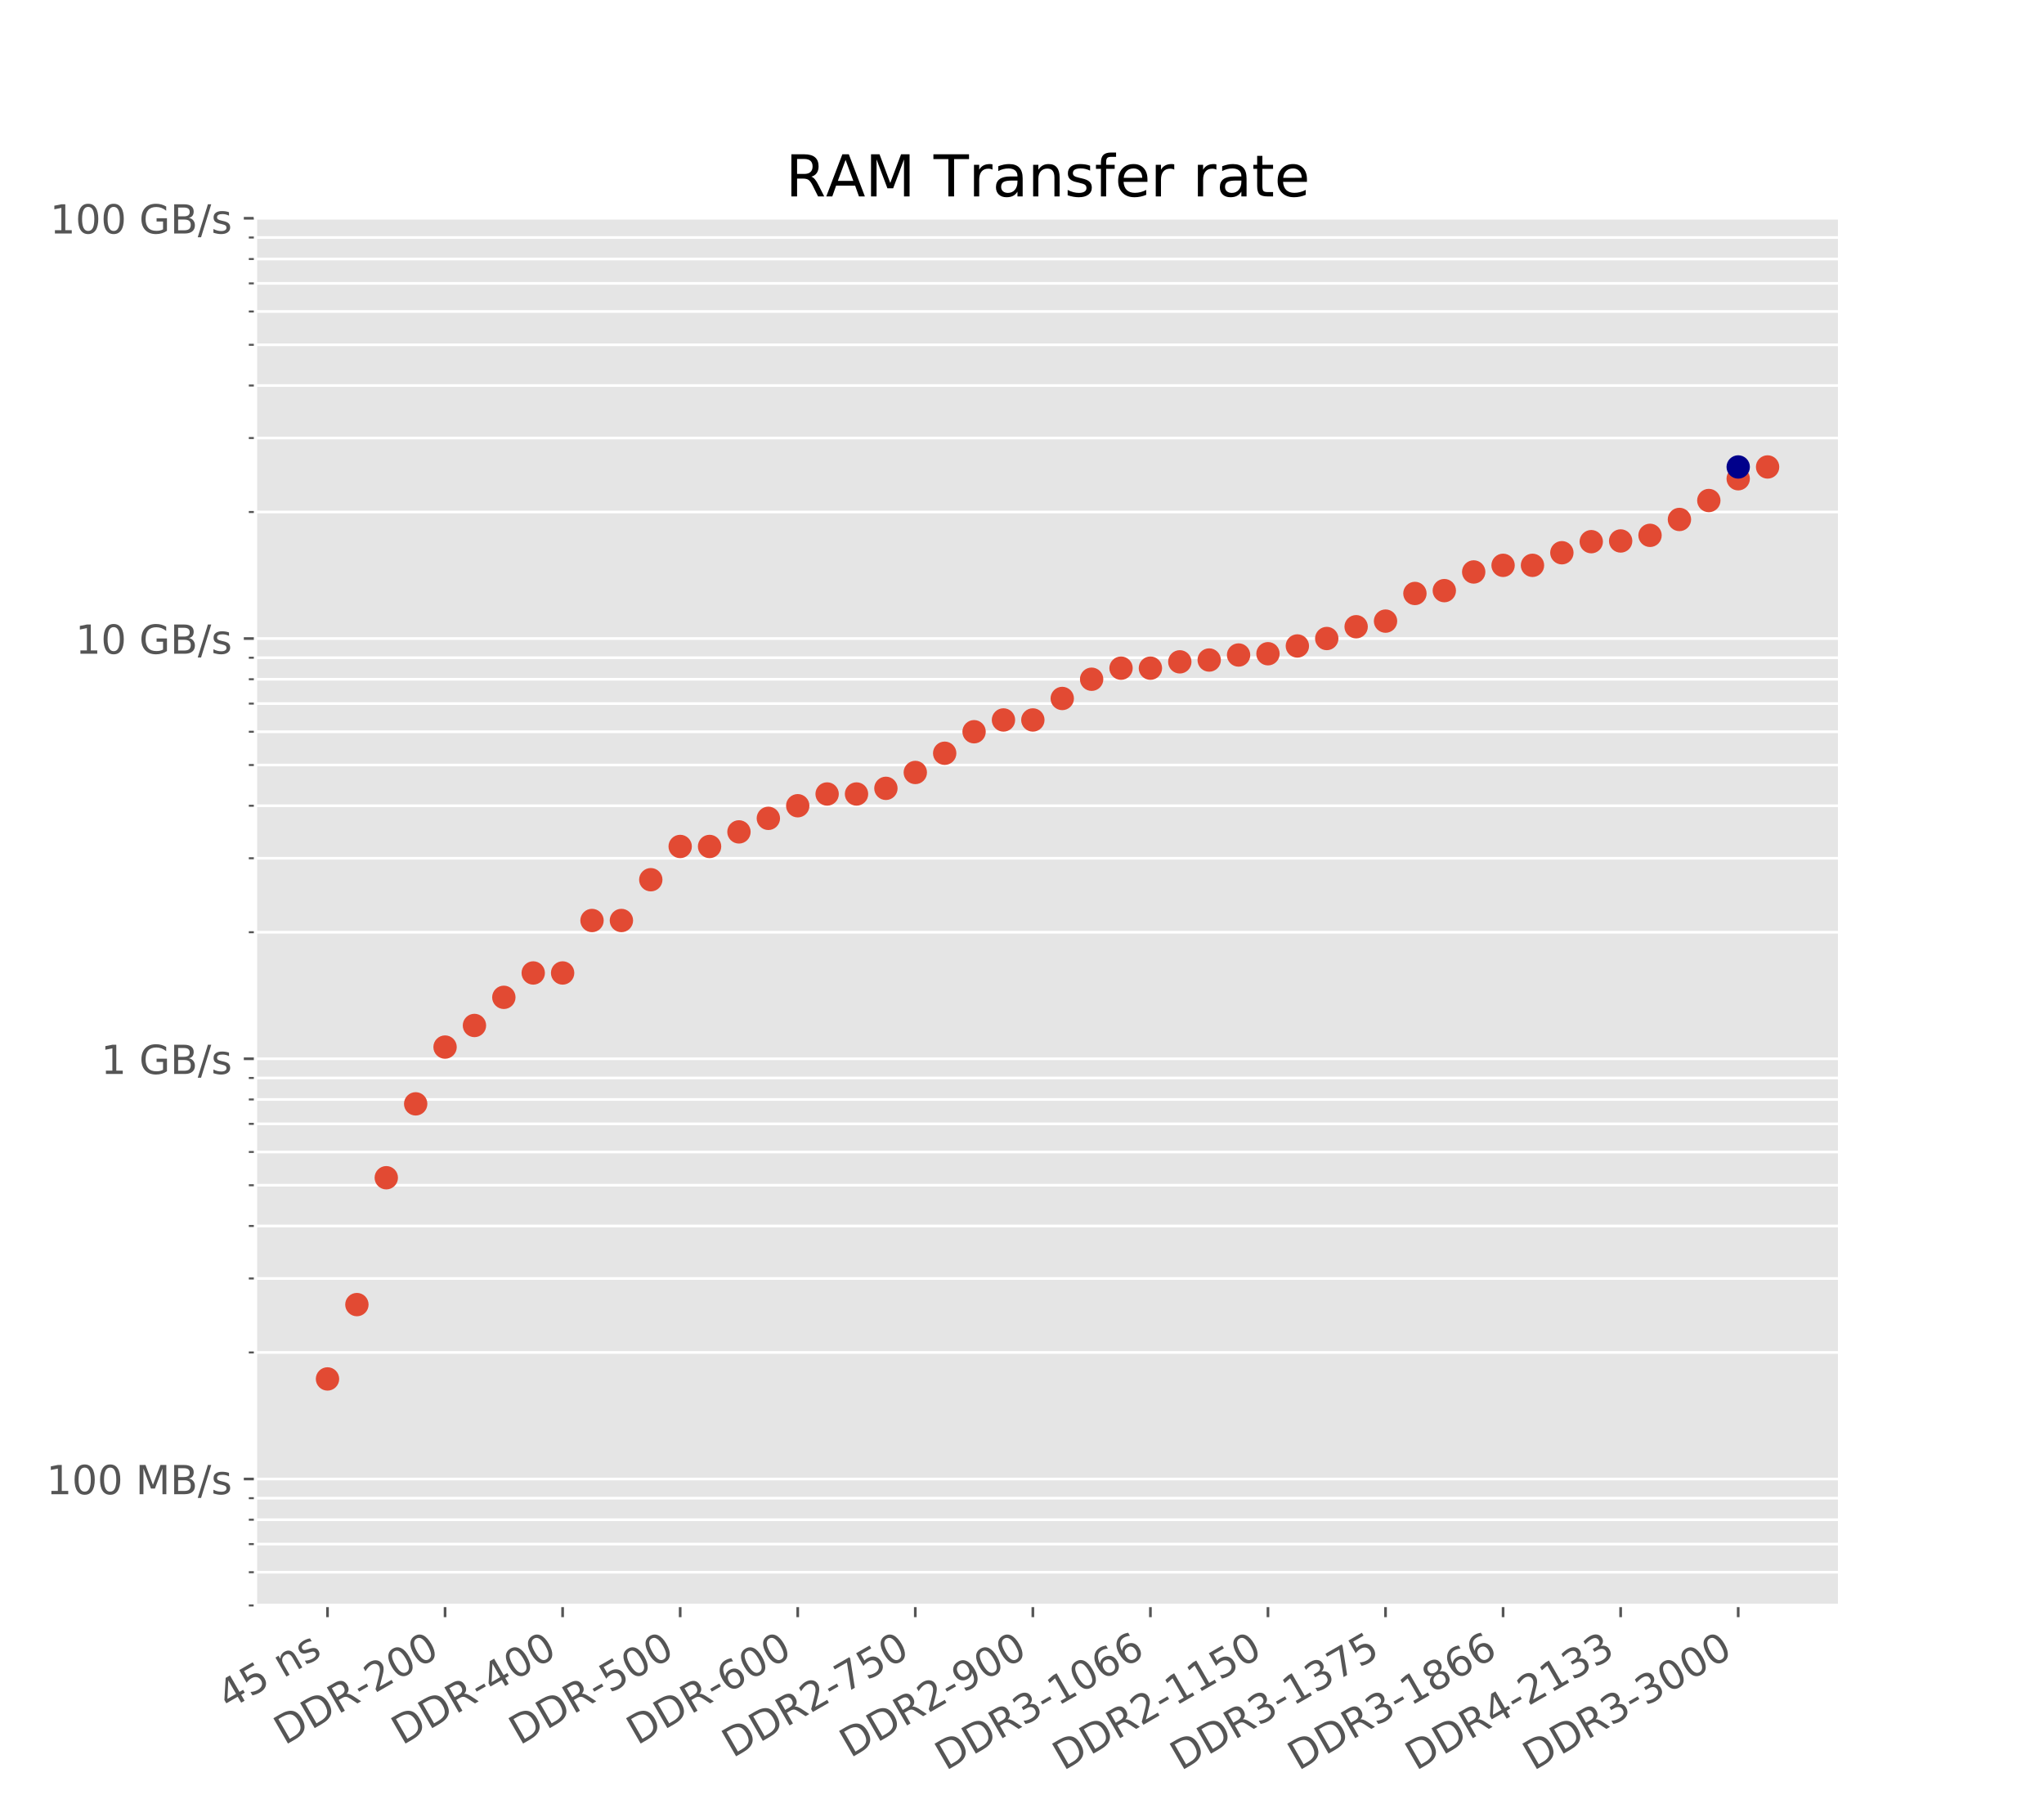 <?xml version="1.0" encoding="utf-8" standalone="no"?>
<!DOCTYPE svg PUBLIC "-//W3C//DTD SVG 1.1//EN"
  "http://www.w3.org/Graphics/SVG/1.1/DTD/svg11.dtd">
<!-- Created with matplotlib (http://matplotlib.org/) -->
<svg height="540pt" version="1.1" viewBox="0 0 612 540" width="612pt" xmlns="http://www.w3.org/2000/svg" xmlns:xlink="http://www.w3.org/1999/xlink">
 <defs>
  <style type="text/css">
*{stroke-linecap:butt;stroke-linejoin:round;}
  </style>
 </defs>
 <g id="figure_1">
  <g id="patch_1">
   <path d="M 0 540 
L 612 540 
L 612 0 
L 0 0 
z
" style="fill:#ffffff;"/>
  </g>
  <g id="axes_1">
   <g id="patch_2">
    <path d="M 76.5 480.6 
L 550.8 480.6 
L 550.8 64.8 
L 76.5 64.8 
z
" style="fill:#e5e5e5;"/>
   </g>
   <g id="matplotlib.axis_1">
    <g id="xtick_1">
     <g id="line2d_1">
      <defs>
       <path d="M 0 0 
L 0 3.5 
" id="m210730b39d" style="stroke:#555555;stroke-width:0.8;"/>
      </defs>
      <g>
       <use style="fill:#555555;stroke:#555555;stroke-width:0.8;" x="98.059" xlink:href="#m210730b39d" y="480.6"/>
      </g>
     </g>
     <g id="text_1">
      <!-- 45 ns -->
      <defs>
       <path d="M 37.797 64.312 
L 12.891 25.391 
L 37.797 25.391 
z
M 35.203 72.906 
L 47.609 72.906 
L 47.609 25.391 
L 58.016 25.391 
L 58.016 17.188 
L 47.609 17.188 
L 47.609 0 
L 37.797 0 
L 37.797 17.188 
L 4.891 17.188 
L 4.891 26.703 
z
" id="DejaVuSans-34"/>
       <path d="M 10.797 72.906 
L 49.516 72.906 
L 49.516 64.594 
L 19.828 64.594 
L 19.828 46.734 
Q 21.969 47.469 24.109 47.828 
Q 26.266 48.188 28.422 48.188 
Q 40.625 48.188 47.75 41.5 
Q 54.891 34.812 54.891 23.391 
Q 54.891 11.625 47.562 5.094 
Q 40.234 -1.422 26.906 -1.422 
Q 22.312 -1.422 17.547 -0.641 
Q 12.797 0.141 7.719 1.703 
L 7.719 11.625 
Q 12.109 9.234 16.797 8.062 
Q 21.484 6.891 26.703 6.891 
Q 35.156 6.891 40.078 11.328 
Q 45.016 15.766 45.016 23.391 
Q 45.016 31 40.078 35.438 
Q 35.156 39.891 26.703 39.891 
Q 22.75 39.891 18.812 39.016 
Q 14.891 38.141 10.797 36.281 
z
" id="DejaVuSans-35"/>
       <path id="DejaVuSans-20"/>
       <path d="M 54.891 33.016 
L 54.891 0 
L 45.906 0 
L 45.906 32.719 
Q 45.906 40.484 42.875 44.328 
Q 39.844 48.188 33.797 48.188 
Q 26.516 48.188 22.312 43.547 
Q 18.109 38.922 18.109 30.906 
L 18.109 0 
L 9.078 0 
L 9.078 54.688 
L 18.109 54.688 
L 18.109 46.188 
Q 21.344 51.125 25.703 53.562 
Q 30.078 56 35.797 56 
Q 45.219 56 50.047 50.172 
Q 54.891 44.344 54.891 33.016 
" id="DejaVuSans-6e"/>
       <path d="M 44.281 53.078 
L 44.281 44.578 
Q 40.484 46.531 36.375 47.5 
Q 32.281 48.484 27.875 48.484 
Q 21.188 48.484 17.844 46.438 
Q 14.5 44.391 14.5 40.281 
Q 14.5 37.156 16.891 35.375 
Q 19.281 33.594 26.516 31.984 
L 29.594 31.297 
Q 39.156 29.25 43.188 25.516 
Q 47.219 21.781 47.219 15.094 
Q 47.219 7.469 41.188 3.016 
Q 35.156 -1.422 24.609 -1.422 
Q 20.219 -1.422 15.453 -0.562 
Q 10.688 0.297 5.422 2 
L 5.422 11.281 
Q 10.406 8.688 15.234 7.391 
Q 20.062 6.109 24.812 6.109 
Q 31.156 6.109 34.562 8.281 
Q 37.984 10.453 37.984 14.406 
Q 37.984 18.062 35.516 20.016 
Q 33.062 21.969 24.703 23.781 
L 21.578 24.516 
Q 13.234 26.266 9.516 29.906 
Q 5.812 33.547 5.812 39.891 
Q 5.812 47.609 11.281 51.797 
Q 16.75 56 26.812 56 
Q 31.781 56 36.172 55.266 
Q 40.578 54.547 44.281 53.078 
" id="DejaVuSans-73"/>
      </defs>
      <g style="fill:#555555;" transform="translate(68.284 511.967)rotate(-30)scale(0.12 -0.12)">
       <use xlink:href="#DejaVuSans-34"/>
       <use x="63.623" xlink:href="#DejaVuSans-35"/>
       <use x="127.246" xlink:href="#DejaVuSans-20"/>
       <use x="159.033" xlink:href="#DejaVuSans-6e"/>
       <use x="222.412" xlink:href="#DejaVuSans-73"/>
      </g>
     </g>
    </g>
    <g id="xtick_2">
     <g id="line2d_2">
      <g>
       <use style="fill:#555555;stroke:#555555;stroke-width:0.8;" x="133.258" xlink:href="#m210730b39d" y="480.6"/>
      </g>
     </g>
     <g id="text_2">
      <!-- DDR-200 -->
      <defs>
       <path d="M 19.672 64.797 
L 19.672 8.109 
L 31.594 8.109 
Q 46.688 8.109 53.688 14.938 
Q 60.688 21.781 60.688 36.531 
Q 60.688 51.172 53.688 57.984 
Q 46.688 64.797 31.594 64.797 
z
M 9.812 72.906 
L 30.078 72.906 
Q 51.266 72.906 61.172 64.094 
Q 71.094 55.281 71.094 36.531 
Q 71.094 17.672 61.125 8.828 
Q 51.172 0 30.078 0 
L 9.812 0 
z
" id="DejaVuSans-44"/>
       <path d="M 44.391 34.188 
Q 47.562 33.109 50.562 29.594 
Q 53.562 26.078 56.594 19.922 
L 66.609 0 
L 56 0 
L 46.688 18.703 
Q 43.062 26.031 39.672 28.422 
Q 36.281 30.812 30.422 30.812 
L 19.672 30.812 
L 19.672 0 
L 9.812 0 
L 9.812 72.906 
L 32.078 72.906 
Q 44.578 72.906 50.734 67.672 
Q 56.891 62.453 56.891 51.906 
Q 56.891 45.016 53.688 40.469 
Q 50.484 35.938 44.391 34.188 
M 19.672 64.797 
L 19.672 38.922 
L 32.078 38.922 
Q 39.203 38.922 42.844 42.219 
Q 46.484 45.516 46.484 51.906 
Q 46.484 58.297 42.844 61.547 
Q 39.203 64.797 32.078 64.797 
z
" id="DejaVuSans-52"/>
       <path d="M 4.891 31.391 
L 31.203 31.391 
L 31.203 23.391 
L 4.891 23.391 
z
" id="DejaVuSans-2d"/>
       <path d="M 19.188 8.297 
L 53.609 8.297 
L 53.609 0 
L 7.328 0 
L 7.328 8.297 
Q 12.938 14.109 22.625 23.891 
Q 32.328 33.688 34.812 36.531 
Q 39.547 41.844 41.422 45.531 
Q 43.312 49.219 43.312 52.781 
Q 43.312 58.594 39.234 62.25 
Q 35.156 65.922 28.609 65.922 
Q 23.969 65.922 18.812 64.312 
Q 13.672 62.703 7.812 59.422 
L 7.812 69.391 
Q 13.766 71.781 18.938 73 
Q 24.125 74.219 28.422 74.219 
Q 39.75 74.219 46.484 68.547 
Q 53.219 62.891 53.219 53.422 
Q 53.219 48.922 51.531 44.891 
Q 49.859 40.875 45.406 35.406 
Q 44.188 33.984 37.641 27.219 
Q 31.109 20.453 19.188 8.297 
" id="DejaVuSans-32"/>
       <path d="M 31.781 66.406 
Q 24.172 66.406 20.328 58.906 
Q 16.5 51.422 16.5 36.375 
Q 16.5 21.391 20.328 13.891 
Q 24.172 6.391 31.781 6.391 
Q 39.453 6.391 43.281 13.891 
Q 47.125 21.391 47.125 36.375 
Q 47.125 51.422 43.281 58.906 
Q 39.453 66.406 31.781 66.406 
M 31.781 74.219 
Q 44.047 74.219 50.516 64.516 
Q 56.984 54.828 56.984 36.375 
Q 56.984 17.969 50.516 8.266 
Q 44.047 -1.422 31.781 -1.422 
Q 19.531 -1.422 13.062 8.266 
Q 6.594 17.969 6.594 36.375 
Q 6.594 54.828 13.062 64.516 
Q 19.531 74.219 31.781 74.219 
" id="DejaVuSans-30"/>
      </defs>
      <g style="fill:#555555;" transform="translate(85.205 522.519)rotate(-30)scale(0.12 -0.12)">
       <use xlink:href="#DejaVuSans-44"/>
       <use x="77.002" xlink:href="#DejaVuSans-44"/>
       <use x="154.004" xlink:href="#DejaVuSans-52"/>
       <use x="223.424" xlink:href="#DejaVuSans-2d"/>
       <use x="259.508" xlink:href="#DejaVuSans-32"/>
       <use x="323.131" xlink:href="#DejaVuSans-30"/>
       <use x="386.754" xlink:href="#DejaVuSans-30"/>
      </g>
     </g>
    </g>
    <g id="xtick_3">
     <g id="line2d_3">
      <g>
       <use style="fill:#555555;stroke:#555555;stroke-width:0.8;" x="168.456" xlink:href="#m210730b39d" y="480.6"/>
      </g>
     </g>
     <g id="text_3">
      <!-- DDR-400 -->
      <g style="fill:#555555;" transform="translate(120.404 522.519)rotate(-30)scale(0.12 -0.12)">
       <use xlink:href="#DejaVuSans-44"/>
       <use x="77.002" xlink:href="#DejaVuSans-44"/>
       <use x="154.004" xlink:href="#DejaVuSans-52"/>
       <use x="223.424" xlink:href="#DejaVuSans-2d"/>
       <use x="259.508" xlink:href="#DejaVuSans-34"/>
       <use x="323.131" xlink:href="#DejaVuSans-30"/>
       <use x="386.754" xlink:href="#DejaVuSans-30"/>
      </g>
     </g>
    </g>
    <g id="xtick_4">
     <g id="line2d_4">
      <g>
       <use style="fill:#555555;stroke:#555555;stroke-width:0.8;" x="203.655" xlink:href="#m210730b39d" y="480.6"/>
      </g>
     </g>
     <g id="text_4">
      <!-- DDR-500 -->
      <g style="fill:#555555;" transform="translate(155.602 522.519)rotate(-30)scale(0.12 -0.12)">
       <use xlink:href="#DejaVuSans-44"/>
       <use x="77.002" xlink:href="#DejaVuSans-44"/>
       <use x="154.004" xlink:href="#DejaVuSans-52"/>
       <use x="223.424" xlink:href="#DejaVuSans-2d"/>
       <use x="259.508" xlink:href="#DejaVuSans-35"/>
       <use x="323.131" xlink:href="#DejaVuSans-30"/>
       <use x="386.754" xlink:href="#DejaVuSans-30"/>
      </g>
     </g>
    </g>
    <g id="xtick_5">
     <g id="line2d_5">
      <g>
       <use style="fill:#555555;stroke:#555555;stroke-width:0.8;" x="238.853" xlink:href="#m210730b39d" y="480.6"/>
      </g>
     </g>
     <g id="text_5">
      <!-- DDR-600 -->
      <defs>
       <path d="M 33.016 40.375 
Q 26.375 40.375 22.484 35.828 
Q 18.609 31.297 18.609 23.391 
Q 18.609 15.531 22.484 10.953 
Q 26.375 6.391 33.016 6.391 
Q 39.656 6.391 43.531 10.953 
Q 47.406 15.531 47.406 23.391 
Q 47.406 31.297 43.531 35.828 
Q 39.656 40.375 33.016 40.375 
M 52.594 71.297 
L 52.594 62.312 
Q 48.875 64.062 45.094 64.984 
Q 41.312 65.922 37.594 65.922 
Q 27.828 65.922 22.672 59.328 
Q 17.531 52.734 16.797 39.406 
Q 19.672 43.656 24.016 45.922 
Q 28.375 48.188 33.594 48.188 
Q 44.578 48.188 50.953 41.516 
Q 57.328 34.859 57.328 23.391 
Q 57.328 12.156 50.688 5.359 
Q 44.047 -1.422 33.016 -1.422 
Q 20.359 -1.422 13.672 8.266 
Q 6.984 17.969 6.984 36.375 
Q 6.984 53.656 15.188 63.938 
Q 23.391 74.219 37.203 74.219 
Q 40.922 74.219 44.703 73.484 
Q 48.484 72.75 52.594 71.297 
" id="DejaVuSans-36"/>
      </defs>
      <g style="fill:#555555;" transform="translate(190.801 522.519)rotate(-30)scale(0.12 -0.12)">
       <use xlink:href="#DejaVuSans-44"/>
       <use x="77.002" xlink:href="#DejaVuSans-44"/>
       <use x="154.004" xlink:href="#DejaVuSans-52"/>
       <use x="223.424" xlink:href="#DejaVuSans-2d"/>
       <use x="259.508" xlink:href="#DejaVuSans-36"/>
       <use x="323.131" xlink:href="#DejaVuSans-30"/>
       <use x="386.754" xlink:href="#DejaVuSans-30"/>
      </g>
     </g>
    </g>
    <g id="xtick_6">
     <g id="line2d_6">
      <g>
       <use style="fill:#555555;stroke:#555555;stroke-width:0.8;" x="274.052" xlink:href="#m210730b39d" y="480.6"/>
      </g>
     </g>
     <g id="text_6">
      <!-- DDR2-750 -->
      <defs>
       <path d="M 8.203 72.906 
L 55.078 72.906 
L 55.078 68.703 
L 28.609 0 
L 18.312 0 
L 43.219 64.594 
L 8.203 64.594 
z
" id="DejaVuSans-37"/>
      </defs>
      <g style="fill:#555555;" transform="translate(219.381 526.34)rotate(-30)scale(0.12 -0.12)">
       <use xlink:href="#DejaVuSans-44"/>
       <use x="77.002" xlink:href="#DejaVuSans-44"/>
       <use x="154.004" xlink:href="#DejaVuSans-52"/>
       <use x="223.486" xlink:href="#DejaVuSans-32"/>
       <use x="287.109" xlink:href="#DejaVuSans-2d"/>
       <use x="323.193" xlink:href="#DejaVuSans-37"/>
       <use x="386.816" xlink:href="#DejaVuSans-35"/>
       <use x="450.439" xlink:href="#DejaVuSans-30"/>
      </g>
     </g>
    </g>
    <g id="xtick_7">
     <g id="line2d_7">
      <g>
       <use style="fill:#555555;stroke:#555555;stroke-width:0.8;" x="309.25" xlink:href="#m210730b39d" y="480.6"/>
      </g>
     </g>
     <g id="text_7">
      <!-- DDR2-900 -->
      <defs>
       <path d="M 10.984 1.516 
L 10.984 10.5 
Q 14.703 8.734 18.5 7.812 
Q 22.312 6.891 25.984 6.891 
Q 35.75 6.891 40.891 13.453 
Q 46.047 20.016 46.781 33.406 
Q 43.953 29.203 39.594 26.953 
Q 35.25 24.703 29.984 24.703 
Q 19.047 24.703 12.672 31.312 
Q 6.297 37.938 6.297 49.422 
Q 6.297 60.641 12.938 67.422 
Q 19.578 74.219 30.609 74.219 
Q 43.266 74.219 49.922 64.516 
Q 56.594 54.828 56.594 36.375 
Q 56.594 19.141 48.406 8.859 
Q 40.234 -1.422 26.422 -1.422 
Q 22.703 -1.422 18.891 -0.688 
Q 15.094 0.047 10.984 1.516 
M 30.609 32.422 
Q 37.25 32.422 41.125 36.953 
Q 45.016 41.5 45.016 49.422 
Q 45.016 57.281 41.125 61.844 
Q 37.25 66.406 30.609 66.406 
Q 23.969 66.406 20.094 61.844 
Q 16.219 57.281 16.219 49.422 
Q 16.219 41.5 20.094 36.953 
Q 23.969 32.422 30.609 32.422 
" id="DejaVuSans-39"/>
      </defs>
      <g style="fill:#555555;" transform="translate(254.579 526.34)rotate(-30)scale(0.12 -0.12)">
       <use xlink:href="#DejaVuSans-44"/>
       <use x="77.002" xlink:href="#DejaVuSans-44"/>
       <use x="154.004" xlink:href="#DejaVuSans-52"/>
       <use x="223.486" xlink:href="#DejaVuSans-32"/>
       <use x="287.109" xlink:href="#DejaVuSans-2d"/>
       <use x="323.193" xlink:href="#DejaVuSans-39"/>
       <use x="386.816" xlink:href="#DejaVuSans-30"/>
       <use x="450.439" xlink:href="#DejaVuSans-30"/>
      </g>
     </g>
    </g>
    <g id="xtick_8">
     <g id="line2d_8">
      <g>
       <use style="fill:#555555;stroke:#555555;stroke-width:0.8;" x="344.449" xlink:href="#m210730b39d" y="480.6"/>
      </g>
     </g>
     <g id="text_8">
      <!-- DDR3-1066 -->
      <defs>
       <path d="M 40.578 39.312 
Q 47.656 37.797 51.625 33 
Q 55.609 28.219 55.609 21.188 
Q 55.609 10.406 48.188 4.484 
Q 40.766 -1.422 27.094 -1.422 
Q 22.516 -1.422 17.656 -0.516 
Q 12.797 0.391 7.625 2.203 
L 7.625 11.719 
Q 11.719 9.328 16.594 8.109 
Q 21.484 6.891 26.812 6.891 
Q 36.078 6.891 40.938 10.547 
Q 45.797 14.203 45.797 21.188 
Q 45.797 27.641 41.281 31.266 
Q 36.766 34.906 28.719 34.906 
L 20.219 34.906 
L 20.219 43.016 
L 29.109 43.016 
Q 36.375 43.016 40.234 45.922 
Q 44.094 48.828 44.094 54.297 
Q 44.094 59.906 40.109 62.906 
Q 36.141 65.922 28.719 65.922 
Q 24.656 65.922 20.016 65.031 
Q 15.375 64.156 9.812 62.312 
L 9.812 71.094 
Q 15.438 72.656 20.344 73.438 
Q 25.25 74.219 29.594 74.219 
Q 40.828 74.219 47.359 69.109 
Q 53.906 64.016 53.906 55.328 
Q 53.906 49.266 50.438 45.094 
Q 46.969 40.922 40.578 39.312 
" id="DejaVuSans-33"/>
       <path d="M 12.406 8.297 
L 28.516 8.297 
L 28.516 63.922 
L 10.984 60.406 
L 10.984 69.391 
L 28.422 72.906 
L 38.281 72.906 
L 38.281 8.297 
L 54.391 8.297 
L 54.391 0 
L 12.406 0 
z
" id="DejaVuSans-31"/>
      </defs>
      <g style="fill:#555555;" transform="translate(283.166 530.158)rotate(-30)scale(0.12 -0.12)">
       <use xlink:href="#DejaVuSans-44"/>
       <use x="77.002" xlink:href="#DejaVuSans-44"/>
       <use x="154.004" xlink:href="#DejaVuSans-52"/>
       <use x="223.486" xlink:href="#DejaVuSans-33"/>
       <use x="287.109" xlink:href="#DejaVuSans-2d"/>
       <use x="323.193" xlink:href="#DejaVuSans-31"/>
       <use x="386.816" xlink:href="#DejaVuSans-30"/>
       <use x="450.439" xlink:href="#DejaVuSans-36"/>
       <use x="514.062" xlink:href="#DejaVuSans-36"/>
      </g>
     </g>
    </g>
    <g id="xtick_9">
     <g id="line2d_9">
      <g>
       <use style="fill:#555555;stroke:#555555;stroke-width:0.8;" x="379.647" xlink:href="#m210730b39d" y="480.6"/>
      </g>
     </g>
     <g id="text_9">
      <!-- DDR2-1150 -->
      <g style="fill:#555555;" transform="translate(318.364 530.158)rotate(-30)scale(0.12 -0.12)">
       <use xlink:href="#DejaVuSans-44"/>
       <use x="77.002" xlink:href="#DejaVuSans-44"/>
       <use x="154.004" xlink:href="#DejaVuSans-52"/>
       <use x="223.486" xlink:href="#DejaVuSans-32"/>
       <use x="287.109" xlink:href="#DejaVuSans-2d"/>
       <use x="323.193" xlink:href="#DejaVuSans-31"/>
       <use x="386.816" xlink:href="#DejaVuSans-31"/>
       <use x="450.439" xlink:href="#DejaVuSans-35"/>
       <use x="514.062" xlink:href="#DejaVuSans-30"/>
      </g>
     </g>
    </g>
    <g id="xtick_10">
     <g id="line2d_10">
      <g>
       <use style="fill:#555555;stroke:#555555;stroke-width:0.8;" x="414.846" xlink:href="#m210730b39d" y="480.6"/>
      </g>
     </g>
     <g id="text_10">
      <!-- DDR3-1375 -->
      <g style="fill:#555555;" transform="translate(353.563 530.158)rotate(-30)scale(0.12 -0.12)">
       <use xlink:href="#DejaVuSans-44"/>
       <use x="77.002" xlink:href="#DejaVuSans-44"/>
       <use x="154.004" xlink:href="#DejaVuSans-52"/>
       <use x="223.486" xlink:href="#DejaVuSans-33"/>
       <use x="287.109" xlink:href="#DejaVuSans-2d"/>
       <use x="323.193" xlink:href="#DejaVuSans-31"/>
       <use x="386.816" xlink:href="#DejaVuSans-33"/>
       <use x="450.439" xlink:href="#DejaVuSans-37"/>
       <use x="514.062" xlink:href="#DejaVuSans-35"/>
      </g>
     </g>
    </g>
    <g id="xtick_11">
     <g id="line2d_11">
      <g>
       <use style="fill:#555555;stroke:#555555;stroke-width:0.8;" x="450.044" xlink:href="#m210730b39d" y="480.6"/>
      </g>
     </g>
     <g id="text_11">
      <!-- DDR3-1866 -->
      <defs>
       <path d="M 31.781 34.625 
Q 24.75 34.625 20.719 30.859 
Q 16.703 27.094 16.703 20.516 
Q 16.703 13.922 20.719 10.156 
Q 24.75 6.391 31.781 6.391 
Q 38.812 6.391 42.859 10.172 
Q 46.922 13.969 46.922 20.516 
Q 46.922 27.094 42.891 30.859 
Q 38.875 34.625 31.781 34.625 
M 21.922 38.812 
Q 15.578 40.375 12.031 44.719 
Q 8.5 49.078 8.5 55.328 
Q 8.5 64.062 14.719 69.141 
Q 20.953 74.219 31.781 74.219 
Q 42.672 74.219 48.875 69.141 
Q 55.078 64.062 55.078 55.328 
Q 55.078 49.078 51.531 44.719 
Q 48 40.375 41.703 38.812 
Q 48.828 37.156 52.797 32.312 
Q 56.781 27.484 56.781 20.516 
Q 56.781 9.906 50.312 4.234 
Q 43.844 -1.422 31.781 -1.422 
Q 19.734 -1.422 13.25 4.234 
Q 6.781 9.906 6.781 20.516 
Q 6.781 27.484 10.781 32.312 
Q 14.797 37.156 21.922 38.812 
M 18.312 54.391 
Q 18.312 48.734 21.844 45.562 
Q 25.391 42.391 31.781 42.391 
Q 38.141 42.391 41.719 45.562 
Q 45.312 48.734 45.312 54.391 
Q 45.312 60.062 41.719 63.234 
Q 38.141 66.406 31.781 66.406 
Q 25.391 66.406 21.844 63.234 
Q 18.312 60.062 18.312 54.391 
" id="DejaVuSans-38"/>
      </defs>
      <g style="fill:#555555;" transform="translate(388.761 530.158)rotate(-30)scale(0.12 -0.12)">
       <use xlink:href="#DejaVuSans-44"/>
       <use x="77.002" xlink:href="#DejaVuSans-44"/>
       <use x="154.004" xlink:href="#DejaVuSans-52"/>
       <use x="223.486" xlink:href="#DejaVuSans-33"/>
       <use x="287.109" xlink:href="#DejaVuSans-2d"/>
       <use x="323.193" xlink:href="#DejaVuSans-31"/>
       <use x="386.816" xlink:href="#DejaVuSans-38"/>
       <use x="450.439" xlink:href="#DejaVuSans-36"/>
       <use x="514.062" xlink:href="#DejaVuSans-36"/>
      </g>
     </g>
    </g>
    <g id="xtick_12">
     <g id="line2d_12">
      <g>
       <use style="fill:#555555;stroke:#555555;stroke-width:0.8;" x="485.243" xlink:href="#m210730b39d" y="480.6"/>
      </g>
     </g>
     <g id="text_12">
      <!-- DDR4-2133 -->
      <g style="fill:#555555;" transform="translate(423.96 530.158)rotate(-30)scale(0.12 -0.12)">
       <use xlink:href="#DejaVuSans-44"/>
       <use x="77.002" xlink:href="#DejaVuSans-44"/>
       <use x="154.004" xlink:href="#DejaVuSans-52"/>
       <use x="223.486" xlink:href="#DejaVuSans-34"/>
       <use x="287.109" xlink:href="#DejaVuSans-2d"/>
       <use x="323.193" xlink:href="#DejaVuSans-32"/>
       <use x="386.816" xlink:href="#DejaVuSans-31"/>
       <use x="450.439" xlink:href="#DejaVuSans-33"/>
       <use x="514.062" xlink:href="#DejaVuSans-33"/>
      </g>
     </g>
    </g>
    <g id="xtick_13">
     <g id="line2d_13">
      <g>
       <use style="fill:#555555;stroke:#555555;stroke-width:0.8;" x="520.441" xlink:href="#m210730b39d" y="480.6"/>
      </g>
     </g>
     <g id="text_13">
      <!-- DDR3-3000 -->
      <g style="fill:#555555;" transform="translate(459.158 530.158)rotate(-30)scale(0.12 -0.12)">
       <use xlink:href="#DejaVuSans-44"/>
       <use x="77.002" xlink:href="#DejaVuSans-44"/>
       <use x="154.004" xlink:href="#DejaVuSans-52"/>
       <use x="223.486" xlink:href="#DejaVuSans-33"/>
       <use x="287.109" xlink:href="#DejaVuSans-2d"/>
       <use x="323.193" xlink:href="#DejaVuSans-33"/>
       <use x="386.816" xlink:href="#DejaVuSans-30"/>
       <use x="450.439" xlink:href="#DejaVuSans-30"/>
       <use x="514.062" xlink:href="#DejaVuSans-30"/>
      </g>
     </g>
    </g>
   </g>
   <g id="matplotlib.axis_2">
    <g id="ytick_1">
     <g id="line2d_14">
      <path clip-path="url(#pb7a6ef6249)" d="M 76.5 442.732 
L 550.8 442.732 
" style="fill:none;stroke:#ffffff;stroke-linecap:square;stroke-width:0.8;"/>
     </g>
     <g id="line2d_15">
      <defs>
       <path d="M 0 0 
L -3.5 0 
" id="m541c4ffab9" style="stroke:#555555;stroke-width:0.8;"/>
      </defs>
      <g>
       <use style="fill:#555555;stroke:#555555;stroke-width:0.8;" x="76.5" xlink:href="#m541c4ffab9" y="442.732"/>
      </g>
     </g>
     <g id="text_14">
      <!-- 100 MB/s -->
      <defs>
       <path d="M 9.812 72.906 
L 24.516 72.906 
L 43.109 23.297 
L 61.812 72.906 
L 76.516 72.906 
L 76.516 0 
L 66.891 0 
L 66.891 64.016 
L 48.094 14.016 
L 38.188 14.016 
L 19.391 64.016 
L 19.391 0 
L 9.812 0 
z
" id="DejaVuSans-4d"/>
       <path d="M 19.672 34.812 
L 19.672 8.109 
L 35.5 8.109 
Q 43.453 8.109 47.281 11.406 
Q 51.125 14.703 51.125 21.484 
Q 51.125 28.328 47.281 31.562 
Q 43.453 34.812 35.5 34.812 
z
M 19.672 64.797 
L 19.672 42.828 
L 34.281 42.828 
Q 41.5 42.828 45.031 45.531 
Q 48.578 48.25 48.578 53.812 
Q 48.578 59.328 45.031 62.062 
Q 41.5 64.797 34.281 64.797 
z
M 9.812 72.906 
L 35.016 72.906 
Q 46.297 72.906 52.391 68.219 
Q 58.5 63.531 58.5 54.891 
Q 58.5 48.188 55.375 44.234 
Q 52.25 40.281 46.188 39.312 
Q 53.469 37.75 57.5 32.781 
Q 61.531 27.828 61.531 20.406 
Q 61.531 10.641 54.891 5.312 
Q 48.25 0 35.984 0 
L 9.812 0 
z
" id="DejaVuSans-42"/>
       <path d="M 25.391 72.906 
L 33.688 72.906 
L 8.297 -9.281 
L 0 -9.281 
z
" id="DejaVuSans-2f"/>
      </defs>
      <g style="fill:#555555;" transform="translate(13.901 447.291)scale(0.12 -0.12)">
       <use xlink:href="#DejaVuSans-31"/>
       <use x="63.623" xlink:href="#DejaVuSans-30"/>
       <use x="127.246" xlink:href="#DejaVuSans-30"/>
       <use x="190.869" xlink:href="#DejaVuSans-20"/>
       <use x="222.656" xlink:href="#DejaVuSans-4d"/>
       <use x="308.936" xlink:href="#DejaVuSans-42"/>
       <use x="377.539" xlink:href="#DejaVuSans-2f"/>
       <use x="411.23" xlink:href="#DejaVuSans-73"/>
      </g>
     </g>
    </g>
    <g id="ytick_2">
     <g id="line2d_16">
      <path clip-path="url(#pb7a6ef6249)" d="M 76.5 316.936 
L 550.8 316.936 
" style="fill:none;stroke:#ffffff;stroke-linecap:square;stroke-width:0.8;"/>
     </g>
     <g id="line2d_17">
      <g>
       <use style="fill:#555555;stroke:#555555;stroke-width:0.8;" x="76.5" xlink:href="#m541c4ffab9" y="316.936"/>
      </g>
     </g>
     <g id="text_15">
      <!-- 1 GB/s -->
      <defs>
       <path d="M 59.516 10.406 
L 59.516 29.984 
L 43.406 29.984 
L 43.406 38.094 
L 69.281 38.094 
L 69.281 6.781 
Q 63.578 2.734 56.688 0.656 
Q 49.812 -1.422 42 -1.422 
Q 24.906 -1.422 15.25 8.562 
Q 5.609 18.562 5.609 36.375 
Q 5.609 54.25 15.25 64.234 
Q 24.906 74.219 42 74.219 
Q 49.125 74.219 55.547 72.453 
Q 61.969 70.703 67.391 67.281 
L 67.391 56.781 
Q 61.922 61.422 55.766 63.766 
Q 49.609 66.109 42.828 66.109 
Q 29.438 66.109 22.719 58.641 
Q 16.016 51.172 16.016 36.375 
Q 16.016 21.625 22.719 14.156 
Q 29.438 6.688 42.828 6.688 
Q 48.047 6.688 52.141 7.594 
Q 56.25 8.5 59.516 10.406 
" id="DejaVuSans-47"/>
      </defs>
      <g style="fill:#555555;" transform="translate(30.226 321.495)scale(0.12 -0.12)">
       <use xlink:href="#DejaVuSans-31"/>
       <use x="63.623" xlink:href="#DejaVuSans-20"/>
       <use x="95.41" xlink:href="#DejaVuSans-47"/>
       <use x="172.9" xlink:href="#DejaVuSans-42"/>
       <use x="241.504" xlink:href="#DejaVuSans-2f"/>
       <use x="275.195" xlink:href="#DejaVuSans-73"/>
      </g>
     </g>
    </g>
    <g id="ytick_3">
     <g id="line2d_18">
      <path clip-path="url(#pb7a6ef6249)" d="M 76.5 191.14 
L 550.8 191.14 
" style="fill:none;stroke:#ffffff;stroke-linecap:square;stroke-width:0.8;"/>
     </g>
     <g id="line2d_19">
      <g>
       <use style="fill:#555555;stroke:#555555;stroke-width:0.8;" x="76.5" xlink:href="#m541c4ffab9" y="191.14"/>
      </g>
     </g>
     <g id="text_16">
      <!-- 10 GB/s -->
      <g style="fill:#555555;" transform="translate(22.591 195.699)scale(0.12 -0.12)">
       <use xlink:href="#DejaVuSans-31"/>
       <use x="63.623" xlink:href="#DejaVuSans-30"/>
       <use x="127.246" xlink:href="#DejaVuSans-20"/>
       <use x="159.033" xlink:href="#DejaVuSans-47"/>
       <use x="236.523" xlink:href="#DejaVuSans-42"/>
       <use x="305.127" xlink:href="#DejaVuSans-2f"/>
       <use x="338.818" xlink:href="#DejaVuSans-73"/>
      </g>
     </g>
    </g>
    <g id="ytick_4">
     <g id="line2d_20">
      <path clip-path="url(#pb7a6ef6249)" d="M 76.5 65.344 
L 550.8 65.344 
" style="fill:none;stroke:#ffffff;stroke-linecap:square;stroke-width:0.8;"/>
     </g>
     <g id="line2d_21">
      <g>
       <use style="fill:#555555;stroke:#555555;stroke-width:0.8;" x="76.5" xlink:href="#m541c4ffab9" y="65.344"/>
      </g>
     </g>
     <g id="text_17">
      <!-- 100 GB/s -->
      <g style="fill:#555555;" transform="translate(14.956 69.903)scale(0.12 -0.12)">
       <use xlink:href="#DejaVuSans-31"/>
       <use x="63.623" xlink:href="#DejaVuSans-30"/>
       <use x="127.246" xlink:href="#DejaVuSans-30"/>
       <use x="190.869" xlink:href="#DejaVuSans-20"/>
       <use x="222.656" xlink:href="#DejaVuSans-47"/>
       <use x="300.146" xlink:href="#DejaVuSans-42"/>
       <use x="368.75" xlink:href="#DejaVuSans-2f"/>
       <use x="402.441" xlink:href="#DejaVuSans-73"/>
      </g>
     </g>
    </g>
    <g id="ytick_5">
     <g id="line2d_22">
      <path clip-path="url(#pb7a6ef6249)" d="M 76.5 480.6 
L 550.8 480.6 
" style="fill:none;stroke:#ffffff;stroke-linecap:square;stroke-width:0.8;"/>
     </g>
     <g id="line2d_23">
      <defs>
       <path d="M 0 0 
L -2 0 
" id="m8b187ab8db" style="stroke:#555555;stroke-width:0.6;"/>
      </defs>
      <g>
       <use style="fill:#555555;stroke:#555555;stroke-width:0.6;" x="76.5" xlink:href="#m8b187ab8db" y="480.6"/>
      </g>
     </g>
    </g>
    <g id="ytick_6">
     <g id="line2d_24">
      <path clip-path="url(#pb7a6ef6249)" d="M 76.5 470.639 
L 550.8 470.639 
" style="fill:none;stroke:#ffffff;stroke-linecap:square;stroke-width:0.8;"/>
     </g>
     <g id="line2d_25">
      <g>
       <use style="fill:#555555;stroke:#555555;stroke-width:0.6;" x="76.5" xlink:href="#m8b187ab8db" y="470.639"/>
      </g>
     </g>
    </g>
    <g id="ytick_7">
     <g id="line2d_26">
      <path clip-path="url(#pb7a6ef6249)" d="M 76.5 462.218 
L 550.8 462.218 
" style="fill:none;stroke:#ffffff;stroke-linecap:square;stroke-width:0.8;"/>
     </g>
     <g id="line2d_27">
      <g>
       <use style="fill:#555555;stroke:#555555;stroke-width:0.6;" x="76.5" xlink:href="#m8b187ab8db" y="462.218"/>
      </g>
     </g>
    </g>
    <g id="ytick_8">
     <g id="line2d_28">
      <path clip-path="url(#pb7a6ef6249)" d="M 76.5 454.923 
L 550.8 454.923 
" style="fill:none;stroke:#ffffff;stroke-linecap:square;stroke-width:0.8;"/>
     </g>
     <g id="line2d_29">
      <g>
       <use style="fill:#555555;stroke:#555555;stroke-width:0.6;" x="76.5" xlink:href="#m8b187ab8db" y="454.923"/>
      </g>
     </g>
    </g>
    <g id="ytick_9">
     <g id="line2d_30">
      <path clip-path="url(#pb7a6ef6249)" d="M 76.5 448.488 
L 550.8 448.488 
" style="fill:none;stroke:#ffffff;stroke-linecap:square;stroke-width:0.8;"/>
     </g>
     <g id="line2d_31">
      <g>
       <use style="fill:#555555;stroke:#555555;stroke-width:0.6;" x="76.5" xlink:href="#m8b187ab8db" y="448.488"/>
      </g>
     </g>
    </g>
    <g id="ytick_10">
     <g id="line2d_32">
      <path clip-path="url(#pb7a6ef6249)" d="M 76.5 404.863 
L 550.8 404.863 
" style="fill:none;stroke:#ffffff;stroke-linecap:square;stroke-width:0.8;"/>
     </g>
     <g id="line2d_33">
      <g>
       <use style="fill:#555555;stroke:#555555;stroke-width:0.6;" x="76.5" xlink:href="#m8b187ab8db" y="404.863"/>
      </g>
     </g>
    </g>
    <g id="ytick_11">
     <g id="line2d_34">
      <path clip-path="url(#pb7a6ef6249)" d="M 76.5 382.712 
L 550.8 382.712 
" style="fill:none;stroke:#ffffff;stroke-linecap:square;stroke-width:0.8;"/>
     </g>
     <g id="line2d_35">
      <g>
       <use style="fill:#555555;stroke:#555555;stroke-width:0.6;" x="76.5" xlink:href="#m8b187ab8db" y="382.712"/>
      </g>
     </g>
    </g>
    <g id="ytick_12">
     <g id="line2d_36">
      <path clip-path="url(#pb7a6ef6249)" d="M 76.5 366.995 
L 550.8 366.995 
" style="fill:none;stroke:#ffffff;stroke-linecap:square;stroke-width:0.8;"/>
     </g>
     <g id="line2d_37">
      <g>
       <use style="fill:#555555;stroke:#555555;stroke-width:0.6;" x="76.5" xlink:href="#m8b187ab8db" y="366.995"/>
      </g>
     </g>
    </g>
    <g id="ytick_13">
     <g id="line2d_38">
      <path clip-path="url(#pb7a6ef6249)" d="M 76.5 354.804 
L 550.8 354.804 
" style="fill:none;stroke:#ffffff;stroke-linecap:square;stroke-width:0.8;"/>
     </g>
     <g id="line2d_39">
      <g>
       <use style="fill:#555555;stroke:#555555;stroke-width:0.6;" x="76.5" xlink:href="#m8b187ab8db" y="354.804"/>
      </g>
     </g>
    </g>
    <g id="ytick_14">
     <g id="line2d_40">
      <path clip-path="url(#pb7a6ef6249)" d="M 76.5 344.843 
L 550.8 344.843 
" style="fill:none;stroke:#ffffff;stroke-linecap:square;stroke-width:0.8;"/>
     </g>
     <g id="line2d_41">
      <g>
       <use style="fill:#555555;stroke:#555555;stroke-width:0.6;" x="76.5" xlink:href="#m8b187ab8db" y="344.843"/>
      </g>
     </g>
    </g>
    <g id="ytick_15">
     <g id="line2d_42">
      <path clip-path="url(#pb7a6ef6249)" d="M 76.5 336.422 
L 550.8 336.422 
" style="fill:none;stroke:#ffffff;stroke-linecap:square;stroke-width:0.8;"/>
     </g>
     <g id="line2d_43">
      <g>
       <use style="fill:#555555;stroke:#555555;stroke-width:0.6;" x="76.5" xlink:href="#m8b187ab8db" y="336.422"/>
      </g>
     </g>
    </g>
    <g id="ytick_16">
     <g id="line2d_44">
      <path clip-path="url(#pb7a6ef6249)" d="M 76.5 329.127 
L 550.8 329.127 
" style="fill:none;stroke:#ffffff;stroke-linecap:square;stroke-width:0.8;"/>
     </g>
     <g id="line2d_45">
      <g>
       <use style="fill:#555555;stroke:#555555;stroke-width:0.6;" x="76.5" xlink:href="#m8b187ab8db" y="329.127"/>
      </g>
     </g>
    </g>
    <g id="ytick_17">
     <g id="line2d_46">
      <path clip-path="url(#pb7a6ef6249)" d="M 76.5 322.692 
L 550.8 322.692 
" style="fill:none;stroke:#ffffff;stroke-linecap:square;stroke-width:0.8;"/>
     </g>
     <g id="line2d_47">
      <g>
       <use style="fill:#555555;stroke:#555555;stroke-width:0.6;" x="76.5" xlink:href="#m8b187ab8db" y="322.692"/>
      </g>
     </g>
    </g>
    <g id="ytick_18">
     <g id="line2d_48">
      <path clip-path="url(#pb7a6ef6249)" d="M 76.5 279.067 
L 550.8 279.067 
" style="fill:none;stroke:#ffffff;stroke-linecap:square;stroke-width:0.8;"/>
     </g>
     <g id="line2d_49">
      <g>
       <use style="fill:#555555;stroke:#555555;stroke-width:0.6;" x="76.5" xlink:href="#m8b187ab8db" y="279.067"/>
      </g>
     </g>
    </g>
    <g id="ytick_19">
     <g id="line2d_50">
      <path clip-path="url(#pb7a6ef6249)" d="M 76.5 256.916 
L 550.8 256.916 
" style="fill:none;stroke:#ffffff;stroke-linecap:square;stroke-width:0.8;"/>
     </g>
     <g id="line2d_51">
      <g>
       <use style="fill:#555555;stroke:#555555;stroke-width:0.6;" x="76.5" xlink:href="#m8b187ab8db" y="256.916"/>
      </g>
     </g>
    </g>
    <g id="ytick_20">
     <g id="line2d_52">
      <path clip-path="url(#pb7a6ef6249)" d="M 76.5 241.199 
L 550.8 241.199 
" style="fill:none;stroke:#ffffff;stroke-linecap:square;stroke-width:0.8;"/>
     </g>
     <g id="line2d_53">
      <g>
       <use style="fill:#555555;stroke:#555555;stroke-width:0.6;" x="76.5" xlink:href="#m8b187ab8db" y="241.199"/>
      </g>
     </g>
    </g>
    <g id="ytick_21">
     <g id="line2d_54">
      <path clip-path="url(#pb7a6ef6249)" d="M 76.5 229.008 
L 550.8 229.008 
" style="fill:none;stroke:#ffffff;stroke-linecap:square;stroke-width:0.8;"/>
     </g>
     <g id="line2d_55">
      <g>
       <use style="fill:#555555;stroke:#555555;stroke-width:0.6;" x="76.5" xlink:href="#m8b187ab8db" y="229.008"/>
      </g>
     </g>
    </g>
    <g id="ytick_22">
     <g id="line2d_56">
      <path clip-path="url(#pb7a6ef6249)" d="M 76.5 219.047 
L 550.8 219.047 
" style="fill:none;stroke:#ffffff;stroke-linecap:square;stroke-width:0.8;"/>
     </g>
     <g id="line2d_57">
      <g>
       <use style="fill:#555555;stroke:#555555;stroke-width:0.6;" x="76.5" xlink:href="#m8b187ab8db" y="219.047"/>
      </g>
     </g>
    </g>
    <g id="ytick_23">
     <g id="line2d_58">
      <path clip-path="url(#pb7a6ef6249)" d="M 76.5 210.626 
L 550.8 210.626 
" style="fill:none;stroke:#ffffff;stroke-linecap:square;stroke-width:0.8;"/>
     </g>
     <g id="line2d_59">
      <g>
       <use style="fill:#555555;stroke:#555555;stroke-width:0.6;" x="76.5" xlink:href="#m8b187ab8db" y="210.626"/>
      </g>
     </g>
    </g>
    <g id="ytick_24">
     <g id="line2d_60">
      <path clip-path="url(#pb7a6ef6249)" d="M 76.5 203.331 
L 550.8 203.331 
" style="fill:none;stroke:#ffffff;stroke-linecap:square;stroke-width:0.8;"/>
     </g>
     <g id="line2d_61">
      <g>
       <use style="fill:#555555;stroke:#555555;stroke-width:0.6;" x="76.5" xlink:href="#m8b187ab8db" y="203.331"/>
      </g>
     </g>
    </g>
    <g id="ytick_25">
     <g id="line2d_62">
      <path clip-path="url(#pb7a6ef6249)" d="M 76.5 196.896 
L 550.8 196.896 
" style="fill:none;stroke:#ffffff;stroke-linecap:square;stroke-width:0.8;"/>
     </g>
     <g id="line2d_63">
      <g>
       <use style="fill:#555555;stroke:#555555;stroke-width:0.6;" x="76.5" xlink:href="#m8b187ab8db" y="196.896"/>
      </g>
     </g>
    </g>
    <g id="ytick_26">
     <g id="line2d_64">
      <path clip-path="url(#pb7a6ef6249)" d="M 76.5 153.271 
L 550.8 153.271 
" style="fill:none;stroke:#ffffff;stroke-linecap:square;stroke-width:0.8;"/>
     </g>
     <g id="line2d_65">
      <g>
       <use style="fill:#555555;stroke:#555555;stroke-width:0.6;" x="76.5" xlink:href="#m8b187ab8db" y="153.271"/>
      </g>
     </g>
    </g>
    <g id="ytick_27">
     <g id="line2d_66">
      <path clip-path="url(#pb7a6ef6249)" d="M 76.5 131.12 
L 550.8 131.12 
" style="fill:none;stroke:#ffffff;stroke-linecap:square;stroke-width:0.8;"/>
     </g>
     <g id="line2d_67">
      <g>
       <use style="fill:#555555;stroke:#555555;stroke-width:0.6;" x="76.5" xlink:href="#m8b187ab8db" y="131.12"/>
      </g>
     </g>
    </g>
    <g id="ytick_28">
     <g id="line2d_68">
      <path clip-path="url(#pb7a6ef6249)" d="M 76.5 115.403 
L 550.8 115.403 
" style="fill:none;stroke:#ffffff;stroke-linecap:square;stroke-width:0.8;"/>
     </g>
     <g id="line2d_69">
      <g>
       <use style="fill:#555555;stroke:#555555;stroke-width:0.6;" x="76.5" xlink:href="#m8b187ab8db" y="115.403"/>
      </g>
     </g>
    </g>
    <g id="ytick_29">
     <g id="line2d_70">
      <path clip-path="url(#pb7a6ef6249)" d="M 76.5 103.212 
L 550.8 103.212 
" style="fill:none;stroke:#ffffff;stroke-linecap:square;stroke-width:0.8;"/>
     </g>
     <g id="line2d_71">
      <g>
       <use style="fill:#555555;stroke:#555555;stroke-width:0.6;" x="76.5" xlink:href="#m8b187ab8db" y="103.212"/>
      </g>
     </g>
    </g>
    <g id="ytick_30">
     <g id="line2d_72">
      <path clip-path="url(#pb7a6ef6249)" d="M 76.5 93.251 
L 550.8 93.251 
" style="fill:none;stroke:#ffffff;stroke-linecap:square;stroke-width:0.8;"/>
     </g>
     <g id="line2d_73">
      <g>
       <use style="fill:#555555;stroke:#555555;stroke-width:0.6;" x="76.5" xlink:href="#m8b187ab8db" y="93.251"/>
      </g>
     </g>
    </g>
    <g id="ytick_31">
     <g id="line2d_74">
      <path clip-path="url(#pb7a6ef6249)" d="M 76.5 84.83 
L 550.8 84.83 
" style="fill:none;stroke:#ffffff;stroke-linecap:square;stroke-width:0.8;"/>
     </g>
     <g id="line2d_75">
      <g>
       <use style="fill:#555555;stroke:#555555;stroke-width:0.6;" x="76.5" xlink:href="#m8b187ab8db" y="84.83"/>
      </g>
     </g>
    </g>
    <g id="ytick_32">
     <g id="line2d_76">
      <path clip-path="url(#pb7a6ef6249)" d="M 76.5 77.535 
L 550.8 77.535 
" style="fill:none;stroke:#ffffff;stroke-linecap:square;stroke-width:0.8;"/>
     </g>
     <g id="line2d_77">
      <g>
       <use style="fill:#555555;stroke:#555555;stroke-width:0.6;" x="76.5" xlink:href="#m8b187ab8db" y="77.535"/>
      </g>
     </g>
    </g>
    <g id="ytick_33">
     <g id="line2d_78">
      <path clip-path="url(#pb7a6ef6249)" d="M 76.5 71.1 
L 550.8 71.1 
" style="fill:none;stroke:#ffffff;stroke-linecap:square;stroke-width:0.8;"/>
     </g>
     <g id="line2d_79">
      <g>
       <use style="fill:#555555;stroke:#555555;stroke-width:0.6;" x="76.5" xlink:href="#m8b187ab8db" y="71.1"/>
      </g>
     </g>
    </g>
   </g>
   <g id="line2d_80">
    <defs>
     <path d="M 0 3 
C 0.796 3 1.559 2.684 2.121 2.121 
C 2.684 1.559 3 0.796 3 0 
C 3 -0.796 2.684 -1.559 2.121 -2.121 
C 1.559 -2.684 0.796 -3 0 -3 
C -0.796 -3 -1.559 -2.684 -2.121 -2.121 
C -2.684 -1.559 -3 -0.796 -3 0 
C -3 0.796 -2.684 1.559 -2.121 2.121 
C -1.559 2.684 -0.796 3 0 3 
z
" id="mcffac175d9" style="stroke:#e24a33;"/>
    </defs>
    <g clip-path="url(#pb7a6ef6249)">
     <use style="fill:#e24a33;stroke:#e24a33;" x="98.059" xlink:href="#mcffac175d9" y="412.786"/>
     <use style="fill:#e24a33;stroke:#e24a33;" x="106.859" xlink:href="#mcffac175d9" y="390.53"/>
     <use style="fill:#e24a33;stroke:#e24a33;" x="115.658" xlink:href="#mcffac175d9" y="352.556"/>
     <use style="fill:#e24a33;stroke:#e24a33;" x="124.458" xlink:href="#mcffac175d9" y="330.44"/>
     <use style="fill:#e24a33;stroke:#e24a33;" x="133.258" xlink:href="#mcffac175d9" y="313.444"/>
     <use style="fill:#e24a33;stroke:#e24a33;" x="142.057" xlink:href="#mcffac175d9" y="306.975"/>
     <use style="fill:#e24a33;stroke:#e24a33;" x="150.857" xlink:href="#mcffac175d9" y="298.553"/>
     <use style="fill:#e24a33;stroke:#e24a33;" x="159.656" xlink:href="#mcffac175d9" y="291.258"/>
     <use style="fill:#e24a33;stroke:#e24a33;" x="168.456" xlink:href="#mcffac175d9" y="291.258"/>
     <use style="fill:#e24a33;stroke:#e24a33;" x="177.256" xlink:href="#mcffac175d9" y="275.55"/>
     <use style="fill:#e24a33;stroke:#e24a33;" x="186.055" xlink:href="#mcffac175d9" y="275.55"/>
     <use style="fill:#e24a33;stroke:#e24a33;" x="194.855" xlink:href="#mcffac175d9" y="263.344"/>
     <use style="fill:#e24a33;stroke:#e24a33;" x="203.655" xlink:href="#mcffac175d9" y="253.39"/>
     <use style="fill:#e24a33;stroke:#e24a33;" x="212.454" xlink:href="#mcffac175d9" y="253.39"/>
     <use style="fill:#e24a33;stroke:#e24a33;" x="221.254" xlink:href="#mcffac175d9" y="249.027"/>
     <use style="fill:#e24a33;stroke:#e24a33;" x="230.054" xlink:href="#mcffac175d9" y="244.973"/>
     <use style="fill:#e24a33;stroke:#e24a33;" x="238.853" xlink:href="#mcffac175d9" y="241.199"/>
     <use style="fill:#e24a33;stroke:#e24a33;" x="247.653" xlink:href="#mcffac175d9" y="237.682"/>
     <use style="fill:#e24a33;stroke:#e24a33;" x="256.452" xlink:href="#mcffac175d9" y="237.682"/>
     <use style="fill:#e24a33;stroke:#e24a33;" x="265.252" xlink:href="#mcffac175d9" y="235.992"/>
     <use style="fill:#e24a33;stroke:#e24a33;" x="274.052" xlink:href="#mcffac175d9" y="231.238"/>
     <use style="fill:#e24a33;stroke:#e24a33;" x="282.851" xlink:href="#mcffac175d9" y="225.486"/>
     <use style="fill:#e24a33;stroke:#e24a33;" x="291.651" xlink:href="#mcffac175d9" y="219.047"/>
     <use style="fill:#e24a33;stroke:#e24a33;" x="300.451" xlink:href="#mcffac175d9" y="215.521"/>
     <use style="fill:#e24a33;stroke:#e24a33;" x="309.25" xlink:href="#mcffac175d9" y="215.521"/>
     <use style="fill:#e24a33;stroke:#e24a33;" x="318.05" xlink:href="#mcffac175d9" y="209.087"/>
     <use style="fill:#e24a33;stroke:#e24a33;" x="326.849" xlink:href="#mcffac175d9" y="203.331"/>
     <use style="fill:#e24a33;stroke:#e24a33;" x="335.649" xlink:href="#mcffac175d9" y="200.018"/>
     <use style="fill:#e24a33;stroke:#e24a33;" x="344.449" xlink:href="#mcffac175d9" y="200.018"/>
     <use style="fill:#e24a33;stroke:#e24a33;" x="353.248" xlink:href="#mcffac175d9" y="198.123"/>
     <use style="fill:#e24a33;stroke:#e24a33;" x="362.048" xlink:href="#mcffac175d9" y="197.58"/>
     <use style="fill:#e24a33;stroke:#e24a33;" x="370.848" xlink:href="#mcffac175d9" y="196.076"/>
     <use style="fill:#e24a33;stroke:#e24a33;" x="379.647" xlink:href="#mcffac175d9" y="195.695"/>
     <use style="fill:#e24a33;stroke:#e24a33;" x="388.447" xlink:href="#mcffac175d9" y="193.37"/>
     <use style="fill:#e24a33;stroke:#e24a33;" x="397.246" xlink:href="#mcffac175d9" y="191.14"/>
     <use style="fill:#e24a33;stroke:#e24a33;" x="406.046" xlink:href="#mcffac175d9" y="187.612"/>
     <use style="fill:#e24a33;stroke:#e24a33;" x="414.846" xlink:href="#mcffac175d9" y="185.933"/>
     <use style="fill:#e24a33;stroke:#e24a33;" x="423.645" xlink:href="#mcffac175d9" y="177.653"/>
     <use style="fill:#e24a33;stroke:#e24a33;" x="432.445" xlink:href="#mcffac175d9" y="176.806"/>
     <use style="fill:#e24a33;stroke:#e24a33;" x="441.245" xlink:href="#mcffac175d9" y="171.218"/>
     <use style="fill:#e24a33;stroke:#e24a33;" x="450.044" xlink:href="#mcffac175d9" y="169.233"/>
     <use style="fill:#e24a33;stroke:#e24a33;" x="458.844" xlink:href="#mcffac175d9" y="169.233"/>
     <use style="fill:#e24a33;stroke:#e24a33;" x="467.644" xlink:href="#mcffac175d9" y="165.462"/>
     <use style="fill:#e24a33;stroke:#e24a33;" x="476.443" xlink:href="#mcffac175d9" y="162.15"/>
     <use style="fill:#e24a33;stroke:#e24a33;" x="485.243" xlink:href="#mcffac175d9" y="161.938"/>
     <use style="fill:#e24a33;stroke:#e24a33;" x="494.042" xlink:href="#mcffac175d9" y="160.255"/>
     <use style="fill:#e24a33;stroke:#e24a33;" x="502.842" xlink:href="#mcffac175d9" y="155.501"/>
     <use style="fill:#e24a33;stroke:#e24a33;" x="511.642" xlink:href="#mcffac175d9" y="149.831"/>
     <use style="fill:#e24a33;stroke:#e24a33;" x="520.441" xlink:href="#mcffac175d9" y="143.311"/>
     <use style="fill:#e24a33;stroke:#e24a33;" x="529.241" xlink:href="#mcffac175d9" y="139.785"/>
    </g>
   </g>
   <g id="line2d_81">
    <defs>
     <path d="M 0 3 
C 0.796 3 1.559 2.684 2.121 2.121 
C 2.684 1.559 3 0.796 3 0 
C 3 -0.796 2.684 -1.559 2.121 -2.121 
C 1.559 -2.684 0.796 -3 0 -3 
C -0.796 -3 -1.559 -2.684 -2.121 -2.121 
C -2.684 -1.559 -3 -0.796 -3 0 
C -3 0.796 -2.684 1.559 -2.121 2.121 
C -1.559 2.684 -0.796 3 0 3 
z
" id="m37aef84b72" style="stroke:#00008b;"/>
    </defs>
    <g clip-path="url(#pb7a6ef6249)">
     <use style="fill:#00008b;stroke:#00008b;" x="520.441" xlink:href="#m37aef84b72" y="139.785"/>
    </g>
   </g>
   <g id="patch_3">
    <path d="M 76.5 480.6 
L 76.5 64.8 
" style="fill:none;stroke:#ffffff;stroke-linecap:square;stroke-linejoin:miter;"/>
   </g>
   <g id="patch_4">
    <path d="M 550.8 480.6 
L 550.8 64.8 
" style="fill:none;stroke:#ffffff;stroke-linecap:square;stroke-linejoin:miter;"/>
   </g>
   <g id="patch_5">
    <path d="M 76.5 480.6 
L 550.8 480.6 
" style="fill:none;stroke:#ffffff;stroke-linecap:square;stroke-linejoin:miter;"/>
   </g>
   <g id="patch_6">
    <path d="M 76.5 64.8 
L 550.8 64.8 
" style="fill:none;stroke:#ffffff;stroke-linecap:square;stroke-linejoin:miter;"/>
   </g>
   <g id="text_18">
    <!-- RAM Transfer rate -->
    <defs>
     <path d="M 34.188 63.188 
L 20.797 26.906 
L 47.609 26.906 
z
M 28.609 72.906 
L 39.797 72.906 
L 67.578 0 
L 57.328 0 
L 50.688 18.703 
L 17.828 18.703 
L 11.188 0 
L 0.781 0 
z
" id="DejaVuSans-41"/>
     <path d="M -0.297 72.906 
L 61.375 72.906 
L 61.375 64.594 
L 35.5 64.594 
L 35.5 0 
L 25.594 0 
L 25.594 64.594 
L -0.297 64.594 
z
" id="DejaVuSans-54"/>
     <path d="M 41.109 46.297 
Q 39.594 47.172 37.812 47.578 
Q 36.031 48 33.891 48 
Q 26.266 48 22.188 43.047 
Q 18.109 38.094 18.109 28.812 
L 18.109 0 
L 9.078 0 
L 9.078 54.688 
L 18.109 54.688 
L 18.109 46.188 
Q 20.953 51.172 25.484 53.578 
Q 30.031 56 36.531 56 
Q 37.453 56 38.578 55.875 
Q 39.703 55.766 41.062 55.516 
z
" id="DejaVuSans-72"/>
     <path d="M 34.281 27.484 
Q 23.391 27.484 19.188 25 
Q 14.984 22.516 14.984 16.5 
Q 14.984 11.719 18.141 8.906 
Q 21.297 6.109 26.703 6.109 
Q 34.188 6.109 38.703 11.406 
Q 43.219 16.703 43.219 25.484 
L 43.219 27.484 
z
M 52.203 31.203 
L 52.203 0 
L 43.219 0 
L 43.219 8.297 
Q 40.141 3.328 35.547 0.953 
Q 30.953 -1.422 24.312 -1.422 
Q 15.922 -1.422 10.953 3.297 
Q 6 8.016 6 15.922 
Q 6 25.141 12.172 29.828 
Q 18.359 34.516 30.609 34.516 
L 43.219 34.516 
L 43.219 35.406 
Q 43.219 41.609 39.141 45 
Q 35.062 48.391 27.688 48.391 
Q 23 48.391 18.547 47.266 
Q 14.109 46.141 10.016 43.891 
L 10.016 52.203 
Q 14.938 54.109 19.578 55.047 
Q 24.219 56 28.609 56 
Q 40.484 56 46.344 49.844 
Q 52.203 43.703 52.203 31.203 
" id="DejaVuSans-61"/>
     <path d="M 37.109 75.984 
L 37.109 68.5 
L 28.516 68.5 
Q 23.688 68.5 21.797 66.547 
Q 19.922 64.594 19.922 59.516 
L 19.922 54.688 
L 34.719 54.688 
L 34.719 47.703 
L 19.922 47.703 
L 19.922 0 
L 10.891 0 
L 10.891 47.703 
L 2.297 47.703 
L 2.297 54.688 
L 10.891 54.688 
L 10.891 58.5 
Q 10.891 67.625 15.141 71.797 
Q 19.391 75.984 28.609 75.984 
z
" id="DejaVuSans-66"/>
     <path d="M 56.203 29.594 
L 56.203 25.203 
L 14.891 25.203 
Q 15.484 15.922 20.484 11.062 
Q 25.484 6.203 34.422 6.203 
Q 39.594 6.203 44.453 7.469 
Q 49.312 8.734 54.109 11.281 
L 54.109 2.781 
Q 49.266 0.734 44.188 -0.344 
Q 39.109 -1.422 33.891 -1.422 
Q 20.797 -1.422 13.156 6.188 
Q 5.516 13.812 5.516 26.812 
Q 5.516 40.234 12.766 48.109 
Q 20.016 56 32.328 56 
Q 43.359 56 49.781 48.891 
Q 56.203 41.797 56.203 29.594 
M 47.219 32.234 
Q 47.125 39.594 43.094 43.984 
Q 39.062 48.391 32.422 48.391 
Q 24.906 48.391 20.391 44.141 
Q 15.875 39.891 15.188 32.172 
z
" id="DejaVuSans-65"/>
     <path d="M 18.312 70.219 
L 18.312 54.688 
L 36.812 54.688 
L 36.812 47.703 
L 18.312 47.703 
L 18.312 18.016 
Q 18.312 11.328 20.141 9.422 
Q 21.969 7.516 27.594 7.516 
L 36.812 7.516 
L 36.812 0 
L 27.594 0 
Q 17.188 0 13.234 3.875 
Q 9.281 7.766 9.281 18.016 
L 9.281 47.703 
L 2.688 47.703 
L 2.688 54.688 
L 9.281 54.688 
L 9.281 70.219 
z
" id="DejaVuSans-74"/>
    </defs>
    <g transform="translate(235.254 58.8)scale(0.173 -0.173)">
     <use xlink:href="#DejaVuSans-52"/>
     <use x="69.42" xlink:href="#DejaVuSans-41"/>
     <use x="137.828" xlink:href="#DejaVuSans-4d"/>
     <use x="224.107" xlink:href="#DejaVuSans-20"/>
     <use x="255.895" xlink:href="#DejaVuSans-54"/>
     <use x="316.76" xlink:href="#DejaVuSans-72"/>
     <use x="357.873" xlink:href="#DejaVuSans-61"/>
     <use x="419.152" xlink:href="#DejaVuSans-6e"/>
     <use x="482.531" xlink:href="#DejaVuSans-73"/>
     <use x="534.631" xlink:href="#DejaVuSans-66"/>
     <use x="569.836" xlink:href="#DejaVuSans-65"/>
     <use x="631.359" xlink:href="#DejaVuSans-72"/>
     <use x="672.473" xlink:href="#DejaVuSans-20"/>
     <use x="704.26" xlink:href="#DejaVuSans-72"/>
     <use x="745.373" xlink:href="#DejaVuSans-61"/>
     <use x="806.652" xlink:href="#DejaVuSans-74"/>
     <use x="845.861" xlink:href="#DejaVuSans-65"/>
    </g>
   </g>
  </g>
 </g>
 <defs>
  <clipPath id="pb7a6ef6249">
   <rect height="415.8" width="474.3" x="76.5" y="64.8"/>
  </clipPath>
 </defs>
</svg>
